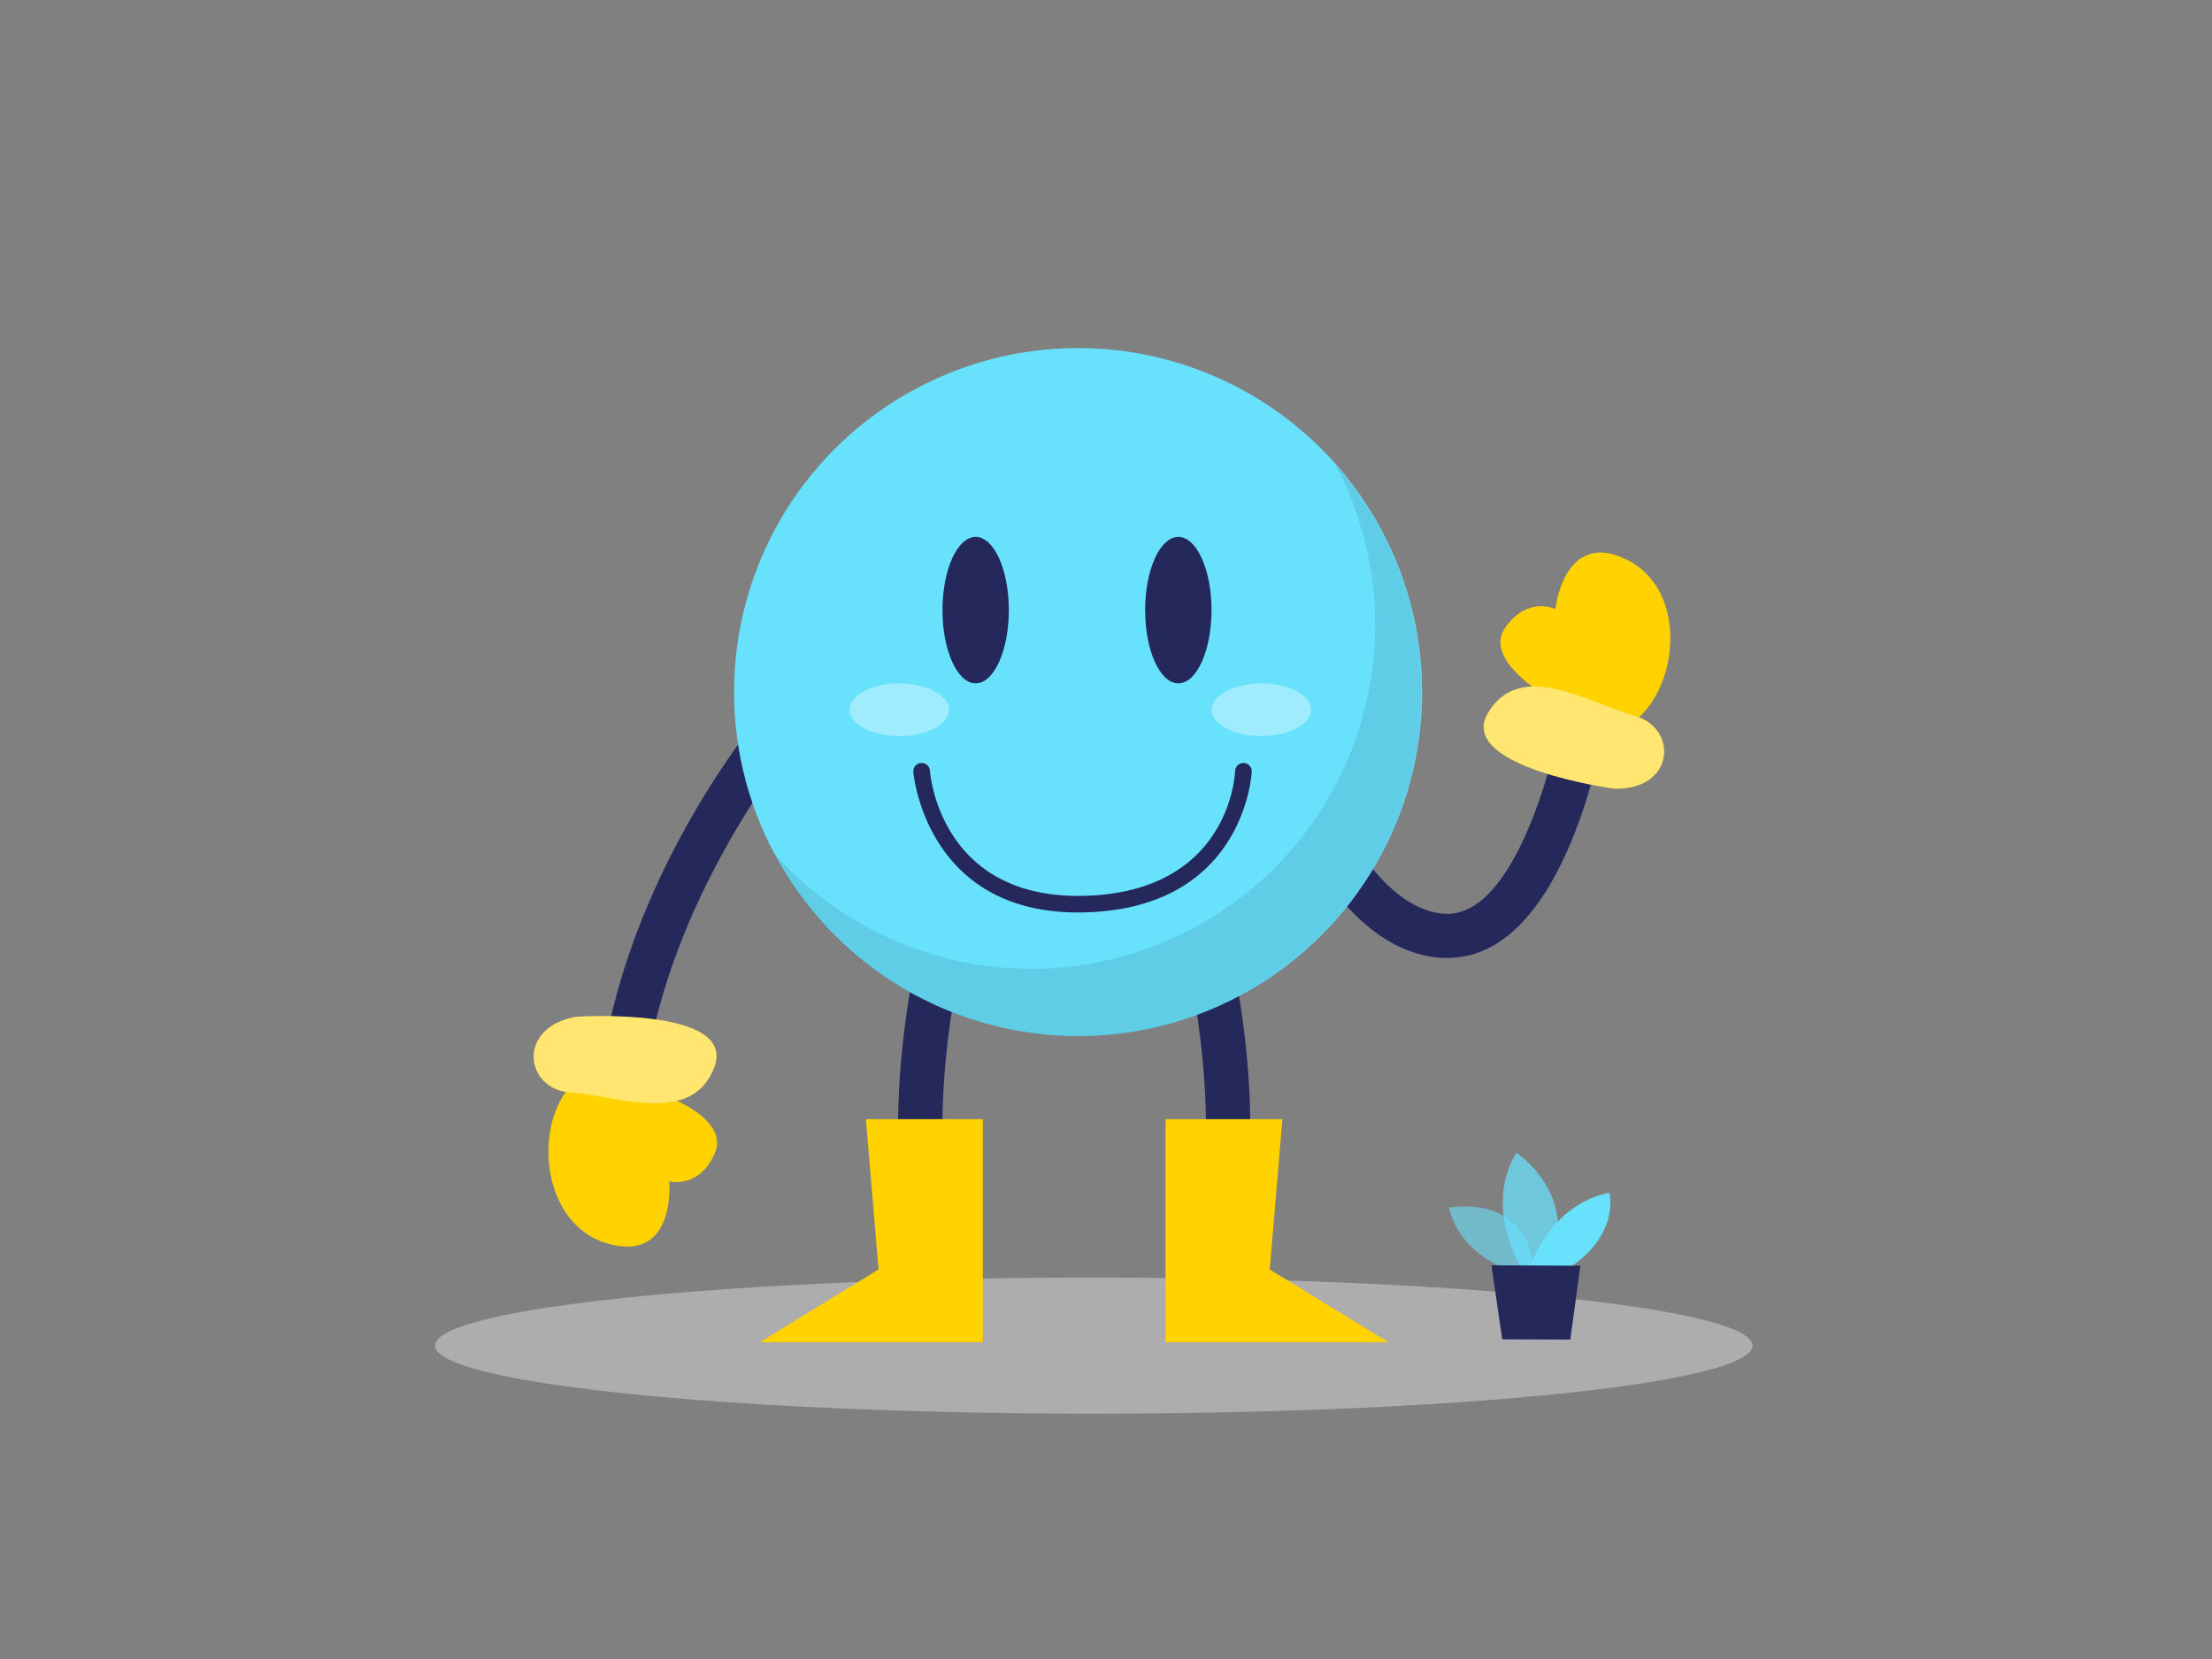 <svg id="Layer_1" data-name="Layer 1" xmlns="http://www.w3.org/2000/svg" viewBox="0 0 400 300"><rect x="0" y="0" width="400" height="300" fill="#808080" stroke="none"/><path d="M112.47,199.34l-.52,0a4,4,0,0,1-3.46-4.48c4.9-38.26,30.46-67.39,31.54-68.61a4,4,0,1,1,6,5.32h0c-.25.28-25,28.56-29.58,64.31A4,4,0,0,1,112.47,199.34Z" fill="#24285b"/><ellipse cx="197.78" cy="243.33" rx="119.13" ry="12.31" fill="#e6e6e6" opacity="0.45"/><path d="M261.77,173.22l-1,0c-21.72-1.29-32.63-37.57-33.09-39.12a4,4,0,0,1,7.68-2.25h0c2.66,9,12.5,32.59,25.89,33.39,12.68.72,20-28,21.55-38.09a4,4,0,1,1,7.9,1.22C290,133,283.12,173.22,261.77,173.22Z" fill="#24285b"/><path d="M120.09,198.07s12,4.15,9.14,10.56-8.22,5-8.22,5,1.33,14.3-10.55,11.41-14-19.46-8.15-27.6S120.09,198.07,120.09,198.07Z" fill="#ffd200"/><path d="M219.6,228.05a3.85,3.85,0,0,1-1.1-.16,4,4,0,0,1-2.74-4.94c5.86-20.42-1.26-50.2-1.33-50.49a4,4,0,1,1,7.77-1.89c.32,1.3,7.69,32.15,1.25,54.58A4,4,0,0,1,219.6,228.05Z" fill="#24285b"/><polygon points="231.9 202.38 210.76 202.38 210.76 242.71 251.06 242.71 229.61 229.56 231.9 202.38" fill="#ffd200"/><path d="M168.88,228.05a4,4,0,0,1-3.84-2.9c-6.44-22.43.93-53.28,1.24-54.58a4,4,0,1,1,7.78,1.89c-.07.29-7.18,30.11-1.33,50.49a4,4,0,0,1-2.74,4.94A3.87,3.87,0,0,1,168.88,228.05Z" fill="#24285b"/><circle cx="194.95" cy="125.15" r="62.21" fill="#68e1fd"/><path d="M241.55,84.08A62.2,62.2,0,0,1,139.71,154,62.21,62.21,0,1,0,241.55,84.08Z" opacity="0.09"/><ellipse cx="176.43" cy="110.33" rx="6" ry="13.24" fill="#24285b"/><ellipse cx="213.08" cy="110.33" rx="6" ry="13.24" fill="#24285b"/><path d="M194.94,165c-27.57,0-29.76-25.16-29.78-25.41a1.5,1.5,0,0,1,3-.23c.07,1,2.1,23.38,28.06,22.63s27.1-21.68,27.13-22.57a1.5,1.5,0,0,1,3,.11c0,.25-1.21,24.61-30,25.45C195.85,165,195.39,165,194.94,165Z" fill="#24285b"/><ellipse cx="162.62" cy="128.34" rx="9" ry="4.76" fill="#fff" opacity="0.36"/><ellipse cx="228.09" cy="128.34" rx="9" ry="4.76" fill="#fff" opacity="0.36"/><polygon points="156.58 202.38 177.73 202.38 177.73 242.71 137.42 242.71 158.87 229.56 156.58 202.38" fill="#ffd200"/><path d="M104.21,183.86s28.91-1.84,25,9-17.67,5.25-26,4.7S93.34,185.76,104.21,183.86Z" fill="#ffd200"/><path d="M104.21,183.86s28.91-1.84,25,9-17.67,5.25-26,4.7S93.34,185.76,104.21,183.86Z" fill="#fff" opacity="0.44"/><path d="M279.12,125.54s-11-6.44-6.86-12.15,9-3.24,9-3.24,1.52-14.28,12.6-9.1,9.91,21.85,2.53,28.66S279.12,125.54,279.12,125.54Z" fill="#ffd200"/><path d="M291.88,142.62s-28.7-3.92-22.78-13.74,18.36-1.65,26.4.53S302.91,142.9,291.88,142.62Z" fill="#ffd200"/><path d="M291.88,142.62s-28.7-3.92-22.78-13.74,18.36-1.65,26.4.53S302.91,142.9,291.88,142.62Z" fill="#fff" opacity="0.44"/><path d="M273.77,230s-9.64-2.64-11.74-11.61c0,0,14.94-3,15.37,12.4Z" fill="#68e1fd" opacity="0.58"/><path d="M275,229.06s-6.74-10.65-.81-20.61c0,0,11.36,7.22,6.31,20.63Z" fill="#68e1fd" opacity="0.73"/><path d="M276.69,229.07s3.56-11.25,14.32-13.38c0,0,2,7.3-7,13.41Z" fill="#68e1fd"/><polygon points="269.7 228.81 271.65 242.19 283.96 242.24 285.78 228.88 269.7 228.81" fill="#24285b"/></svg>